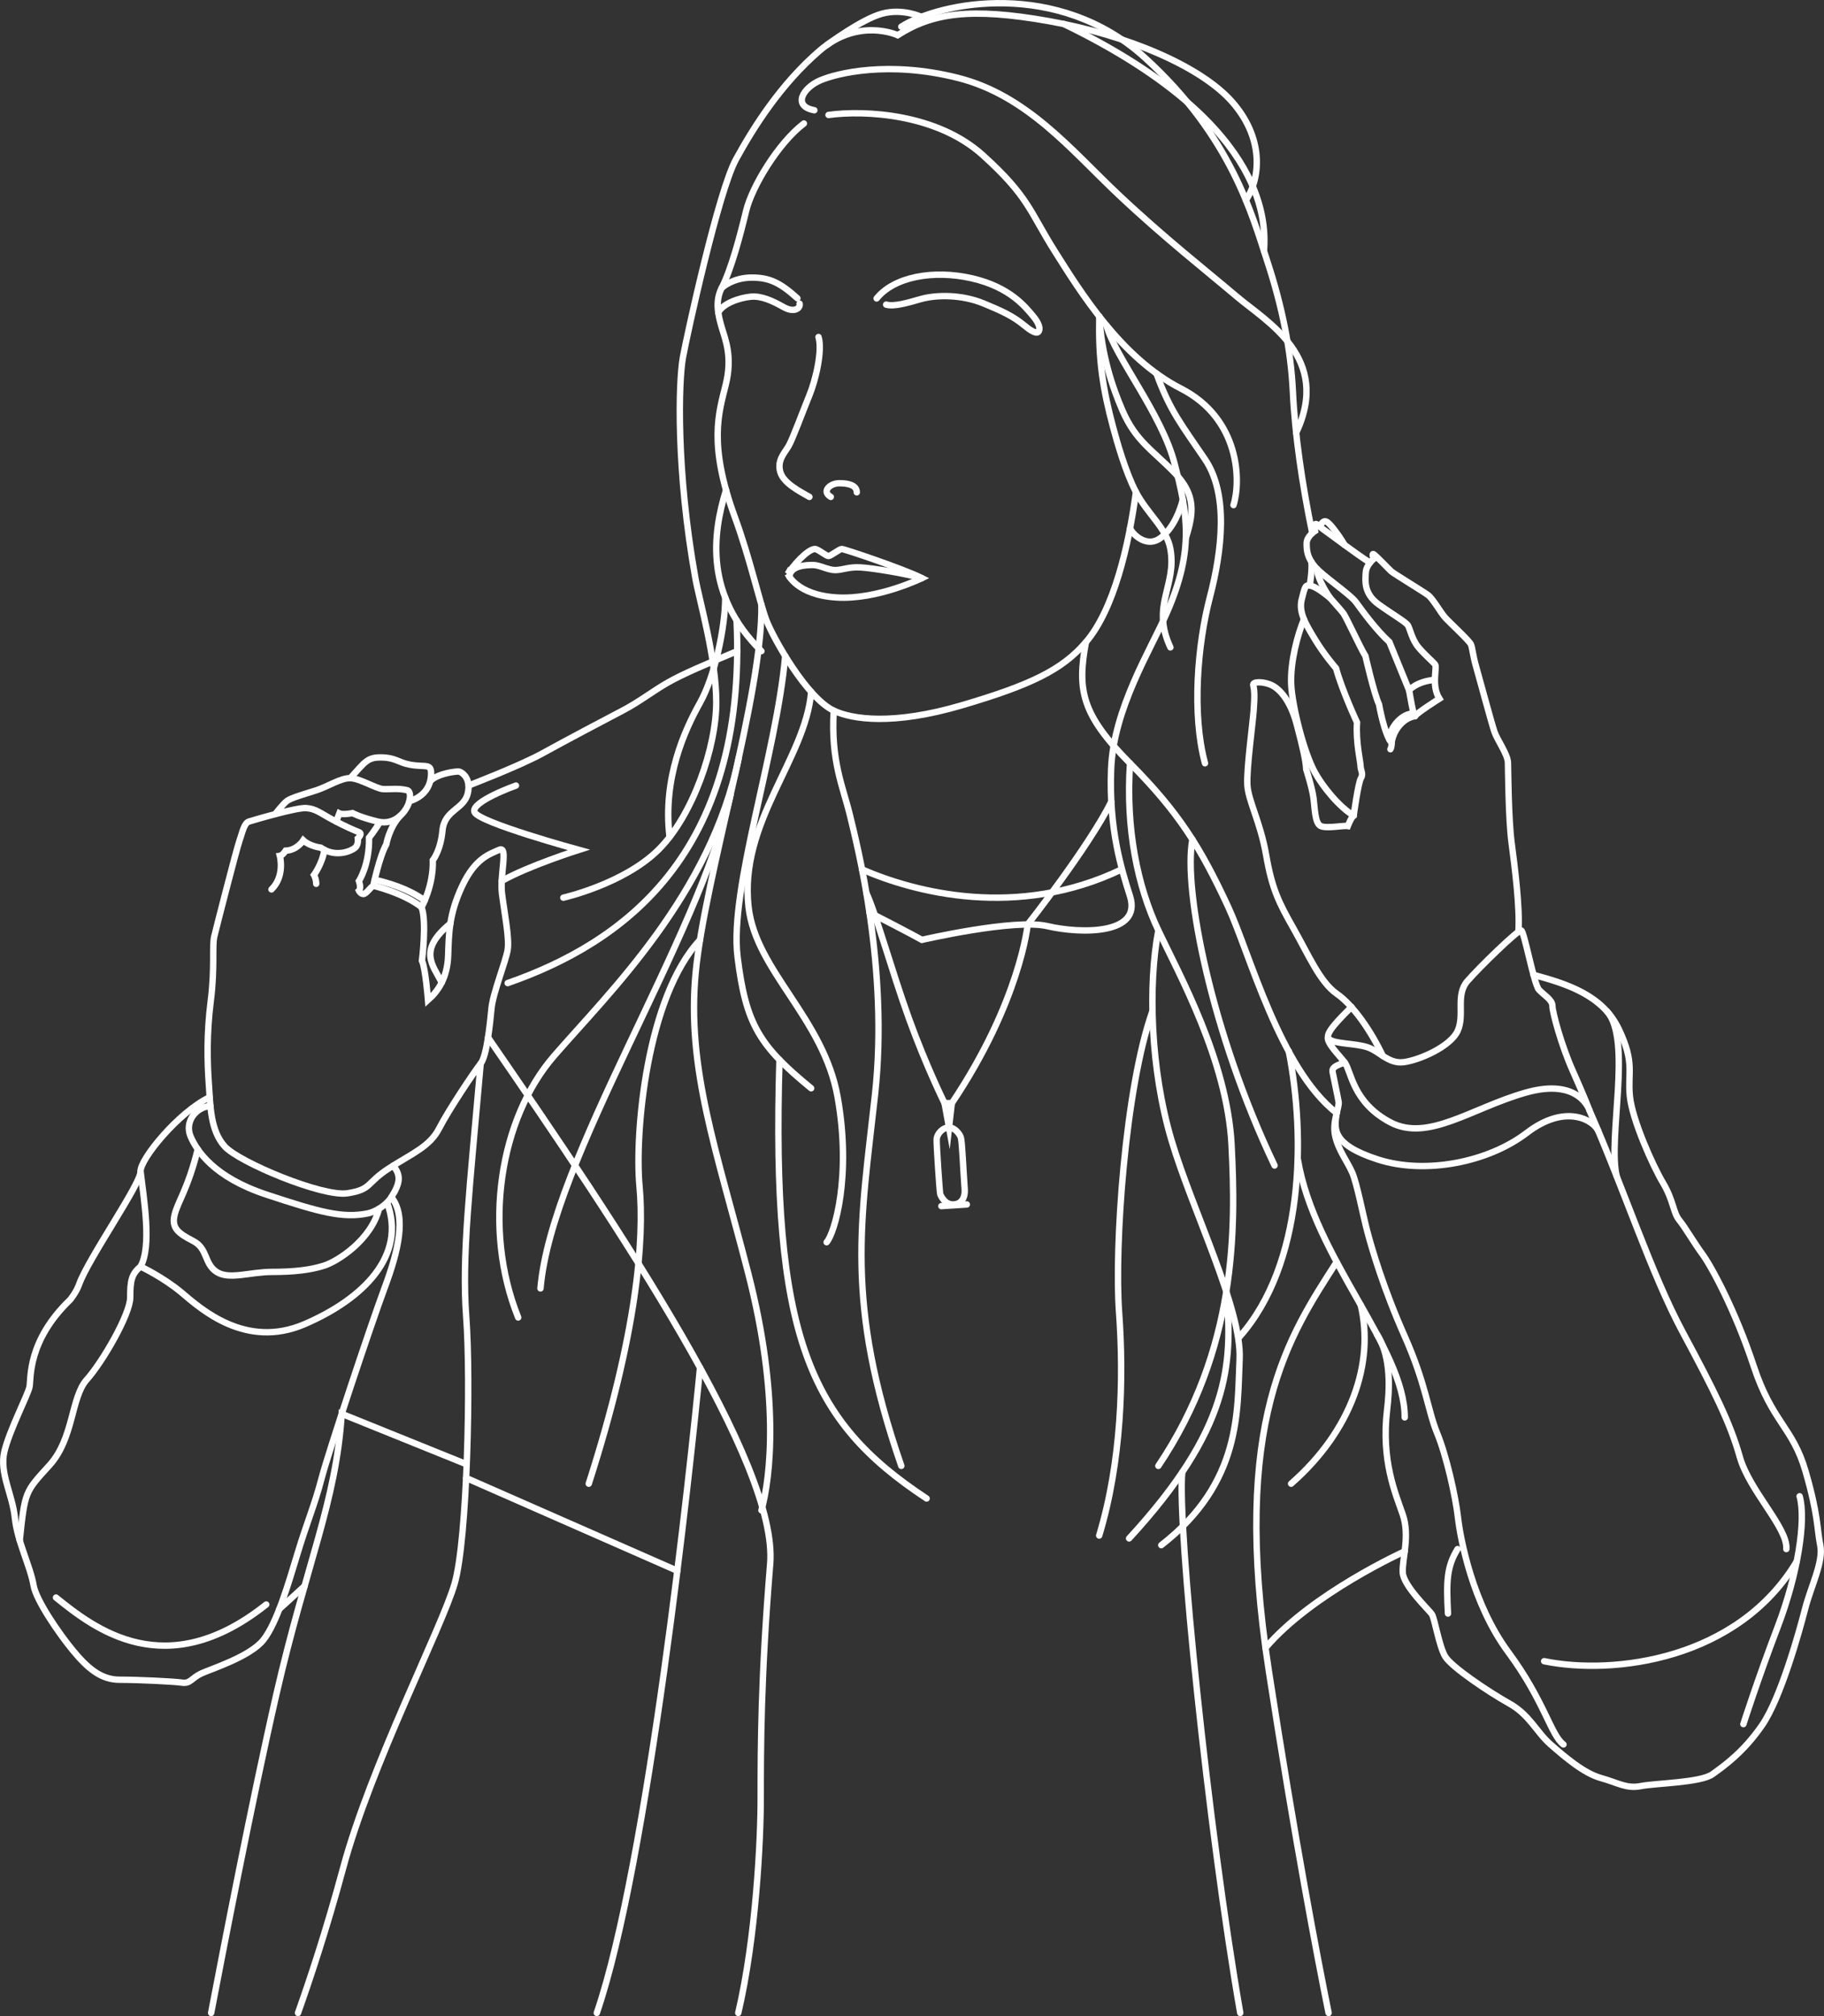 <?xml version="1.0" encoding="UTF-8"?>
<svg id="Calque_2" data-name="Calque 2" xmlns="http://www.w3.org/2000/svg" viewBox="0 0 1713.23 1893.59">
  <rect x="0" y="0" width="1713.23" height="1893.59" fill="#333333" stroke="none"/>
  <defs>
    <style>
      .cls-1 {
        fill: none;
        stroke: #fff;
        stroke-linecap: round;
        stroke-miterlimit: 10;
        stroke-width: 6px;
      }
    </style>
  </defs>
  <g id="Calque_2-2" data-name="Calque 2">
    <g>
      <path class="cls-1" d="m1066.96,462.1c-6.69,49.9-20.54,110.15-47,141.02-22.14,25.83-51.26,40.07-116.34,59.25s-103.25,13.21-120.5,5.09c-25.3-11.91-56.62-67.77-63.12-84.55s-15.32-57.76-29.8-97.25c-25.11-68.5-15.05-97.98-8.54-124.36s-.34-42.13-3.82-53.96c-3.48-11.83-6.29-24.7,0-36.88,9-17.42,17.4-49.4,22.96-72.37s30.16-63.7,54.28-82.11"/>
      <path class="cls-1" d="m778.2,107.97c34.37-4.66,101.94-1.17,145.05,37.86,43.11,39.03,43.69,52.43,67.57,90.29,23.88,37.86,62.33,100.2,118.25,128.74s56.51,87.38,49.52,109.52"/>
      <path class="cls-1" d="m1061.4,496.36c3.6,7.02,16.71,18.31,28.99,8.68,12.28-9.62,18.23-26.43,20.57-35.76"/>
      <path class="cls-1" d="m768.8,316.53c3.85,12.41-2.57,40.22-8.56,54.76-5.99,14.55-15.83,41.5-19.68,47.92-3.85,6.42-10.7,13.26-7.7,23.96,2.99,10.7,18.4,18.4,27.38,23.53"/>
      <path class="cls-1" d="m780.35,466.7c-8.98-5.13-.86-12.84,8.13-12.84s16.26,2.14,16.26,8.56"/>
      <path class="cls-1" d="m739.89,539.07c10.36-15.12,22.41-24.93,26.61-23.25s9.7,6.44,11.71,6.44,10.16-6.54,12.39-6.63,57.96,18.67,75.33,27.35c0,0-41.73,20.45-79.82,18.2s-46.21-22.13-46.21-22.13Z"/>
      <path class="cls-1" d="m741.45,541.78c.72-10.74,16.08-11.11,22.24-11.11s14,4.76,20.73,4.76,12.32-3.08,23.53-2.52,41.73,5.6,57.98,10.08"/>
      <path class="cls-1" d="m748.99,280.17c-16.48-14.98-26.59-19.33-42.19-19.47-18.72-.17-28.96,9.75-28.96,9.75"/>
      <path class="cls-1" d="m751.04,285.17c.94,4.24-4.8,8.99-15.04,3.25-10.24-5.74-20.72-10.74-30.96-9.74-10.24,1-26.35,6.29-30.4,15.01"/>
      <path class="cls-1" d="m823.4,280.3c16.43-20.36,53.23-27.15,89.31-18.94,36.08,8.22,50.51,27.15,57.23,35.01,6.72,7.86,7.44,13.22,5.29,15.36-2.14,2.14-8.01-1.8-13.22-6.14-10.22-8.51-20.72-13.41-38.08-20.57-20.33-8.38-43.96-8.42-59.45-4.02-10.98,3.12-24.65,7.33-32.15,5.1"/>
      <path class="cls-1" d="m764.9,103.55c-20.89-3.8-10.77-20.89,5.06-27.85,15.83-6.96,64.79-18.99,129.89-2.53s106.88,68.37,150.56,109.52c43.68,41.15,83.25,72.07,111.26,95.86,28.01,23.79,89.15,57.14,55.78,128.03"/>
      <path class="cls-1" d="m1232.55,500.72c-9.5-46.21-16.27-92.66-18.17-132.55-1.9-39.88-10.13-80.4-24.06-122.81-13.93-42.42-33.55-117.12-115-191.18-81.45-74.07-192.03-52.54-228.75-29.12"/>
      <path class="cls-1" d="m1170.24,188.03c14.34-21.62,16.53-58.84-12.82-92.24-29.35-33.4-98.17-62.75-172.06-75.91s-109.75-7.59-142.2,13.16c0,0-36.64-16.99-73.19,14.44-36.56,31.43-62.19,72.05-78.63,102.04-16.44,29.98-45.46,162.48-49.81,185.7-4.35,23.21-6.46,106.98,11.61,207.78,3.92,21.86,19.5,74.32,19.62,116.29s-21.91,106.82-54.44,138.93c-32.53,32.11-89.19,44.9-89.19,44.9"/>
      <path class="cls-1" d="m1187.21,235.74c2.59-32.66-2.41-123.18-187.91-213.16"/>
      <path class="cls-1" d="m1032.62,297.35c-1.16,39.29,3.13,67.56,12.84,103.78,3.52,13.13,11.58,42.04,21.49,60.98,10.79,20.63,28.88,33.95,32.36,53.54,6.19,34.82-18.5,52.64,0,92.39"/>
      <path class="cls-1" d="m1113.82,505.31c7.49-23.52,9.42-40.47-10.24-60.9-20.83-21.64-36.62-29.67-49.33-58.96-9.67-22.3-19.7-52.65-21.63-88.1"/>
      <path class="cls-1" d="m1298.82,991.73c-11.06-23.22-27.35-47.27-43.2-58.33s-26.54-36.49-40.54-61.18-20.27-37.22-25.8-68.92-16.95-51.23-17.69-66.34,4.79-55.28,5.9-69.29.74-19.9-.37-23.96,10.32-3.69,17.69,0,17.32,14.37,23.22,36.85,8.48,33.91,8.85,42.01c0,0,5.46,16.95,6.78,26.54s1.32,23.59,6.48,26.54,21.74-.55,25.8.19c0,0,3.32-8.48,5.53-9.77,0,0,4.24-31.15,6.82-35.21s-.37-7.56-.37-11.43-4.61-22.49-3.32-40.92c0,0-13.82-29.49-19.72-50.88,0,0-10.69-12.17-19.54-26.73-8.85-14.56-15.67-25.62-12.72-37.79s3.73-13.21,6.13-13.21,6.42.14,20.6,11.75"/>
      <path class="cls-1" d="m1269.37,945.7c-9.56,9.91-26.21,25.47-21.14,30.18s24.08,3.86,35.83,7.6,19.9,15.92,34.38,14.11,43.79-14.47,50.66-29.31c6.88-14.84-2.17-33.65,9.05-46.68,11.22-13.03,47.77-48.49,50.66-47.77s11.94,50.66,16.65,55.73c4.7,5.07,12.67,9.41,12.67,15.2s8.32,36.91,19.18,61.16c10.86,24.25,15.92,37.63,15.92,37.63,0,0-9.05-31.84-60.07-17.37-51.02,14.47-91.91,46.68-127.38,27.86-35.46-18.82-36.55-48.13-42.7-56.09s-17.23-18.5-15.78-24.2"/>
      <path class="cls-1" d="m1426.21,875.17c1.49-23.26-3.49-61.13-6.44-83.8-2.95-22.68-3.17-67.12-3.4-75.06-.23-7.94-9.98-21.09-12.7-29.03s-14.29-51.02-17.23-61.23c-2.95-10.2-3.4-17.01-4.76-20.64-1.36-3.63-20.64-21.09-24.72-25.85s-11.11-17.23-15.65-20.64c-4.54-3.4-32.2-20.18-34.47-22.22s-14.29-14.74-16.55-16.1,0,4.31,0,4.31c0,0-7.03,5.44-7.48,12.93s-2.04,19.73,12.25,29.93,25.62,16.55,27.44,19.73,3.85,13.38,9.75,20.41,13.38,13.38,15.65,16.1c2.27,2.72-3.85,19.73,4.08,32.2,0,0-21.58,13.62-22.8,16.37s-5.64-24.22-5.64-24.22"/>
      <path class="cls-1" d="m1286.81,528.46c-11.53-7.09-37.61-26.91-42.57-30.3s-8.23-7.56-9.07-5.48,0,6,0,6c0,0-7.88,4.96-7.88,11.61s.38,13.17,7.88,22.03c7.5,8.87,32.8,25.56,38.54,33.38s18.25,25.3,31.29,37.29l18.52,45.38s6.71-8.33,24.22-9.9"/>
      <path class="cls-1" d="m1239.25,494.25c3.11-3.68,4.57-7.15,9.45-2.12,4.88,5.03,11.41,14.64,14.24,19.71"/>
      <path class="cls-1" d="m1307.08,697.79c-6.93-8.07-11.8-36.24-11.8-36.24-4.63-9.76-12.77-45.37-12.77-45.37-5.7-9.27-17.96-36.83-21.13-40.73s-12.02-13.77-12.02-13.77c0,0-12.15-17-12.15-27.18"/>
      <path class="cls-1" d="m1019.96,603.13c-8.41,45.09-3.97,67.99,41.44,113.79s66.01,78.41,92.12,134.65c20.45,44.04,48.35,151.79,101.97,193.88"/>
      <path class="cls-1" d="m1231.79,527.76c.75,8.36-1.46,21.16-1.46,21.16"/>
      <path class="cls-1" d="m1224.76,581.62c-6.09,14.74-12.88,40.2-11.99,61.09.83,19.4,11.6,63.53,22.41,82.97,7.62,13.71,22.65,32.11,36.3,40.41"/>
      <path class="cls-1" d="m1263.06,997.95c-13.26,4.11-11.64,7.26-11.18,9.99s4.5,21.41,5.44,26.88-6.35,18.68-3.16,32.34,11.39,23.69,15.94,34.17,10.02,39.63,14.12,55.12,15.03,53.3,35.08,98.4c20.04,45.1,21.87,70.15,30.52,91.11,8.66,20.96,17.31,59.22,19.59,79.26,2.28,20.04,13.67,81.09,47.38,126.64,33.71,45.55,39.97,78.04,51.72,86.55"/>
      <path class="cls-1" d="m1440.36,915.58c32.1,8.68,65.1,19.29,80.26,51.23s8.03,40.41,10.26,62.71c2.23,22.3,21.41,65.12,31.22,81.62s9.37,27.65,15.16,34.79c5.8,7.14,13.38,20.52,21.85,32.11s30.77,52.63,48.17,105.25,36.57,57.09,48.61,98.56c12.04,41.48,10.7,53.97,13.83,69.57s-8.92,38.8-14.27,59.76c-5.35,20.96-22.75,83.4-40.14,108.82-17.39,25.42-35.68,38.36-46.83,46.38s-53.97,8.47-67.34,11.15-21.41-3.12-37.46-7.58c-16.06-4.46-33.9-19.84-47.28-31.55-13.38-11.71-19.62-27.77-38.8-38.47-19.18-10.7-54.41-34.34-60.21-44.15-5.8-9.81-9.81-35.68-12.49-39.69-2.68-4.01-26.65-26.54-27.35-39.11s6.99-34.24,0-54.5-20.38-50.84-14.67-98.53c2.05-17.14,4.4-49.24-9.56-70.75"/>
      <path class="cls-1" d="m865.37,15.85s-17.23-8.25-36.7-3.06c-19.47,5.19-52.13,29.55-52.13,29.55"/>
      <path class="cls-1" d="m1061.4,716.91c-4.18,61.65,7.11,115.7,26.6,156.91,19.5,41.21,64.65,122.28,68.75,201.29s5.13,191.89-68.75,301.68"/>
      <path class="cls-1" d="m1086.18,350.73c12.81,35.32,23.41,47.76,45.65,80.63,22.24,32.87,16.02,85.88,4.47,130.01s-16.94,109.7-4.47,155.54"/>
      <path class="cls-1" d="m1088,873.82c-9.72,51.03-7.5,130.27,12.34,197.06s66.25,158.49,63.98,206.03,2.26,115.47-73.58,174.34"/>
      <path class="cls-1" d="m1119.98,788.41c-8.87,47.01,18.3,182.85,77.17,306.24"/>
      <path class="cls-1" d="m1210.48,987.23c16.11,81.39,14,200.26-46.08,268.18"/>
      <path class="cls-1" d="m1082.41,949.76c-25.63,72.45-35.82,220.75-31.29,283.01s2.26,140.37-18.68,209.43"/>
      <path class="cls-1" d="m1219.05,1089c15.46,92.83,100.37,176.6,100.37,242.26"/>
      <path class="cls-1" d="m1212.69,1393.52c56.91-49.81,78.37-113.82,65.38-167.85"/>
      <path class="cls-1" d="m783.12,667.46c-2.96,47.39,8.78,71.6,15.3,98.62s36.52,143.1,23.48,261.79-28.9,194.4,24.68,348.92"/>
      <path class="cls-1" d="m737.52,616.14c-8.23,92.19-52.58,218.7-44.75,282.61s20.87,83.72,69.13,123.38"/>
      <path class="cls-1" d="m681.95,460.28c-12.93,41.91-19.88,98.81,33.22,151.28"/>
      <path class="cls-1" d="m476.85,923.34c106.2-37.05,225.19-119.39,215-340.72"/>
      <path class="cls-1" d="m870.34,1407.4c-110.71-72.86-145.96-153.48-138.21-412"/>
      <path class="cls-1" d="m715.17,568.05c1.24,83.63-53.1,255.28-61.74,345.42s19.76,167.4,49.39,282.51,21.03,191.67,12.37,222.54"/>
      <path class="cls-1" d="m809.71,816.58c49.28,21.54,145.87,47.02,243.73,0"/>
      <path class="cls-1" d="m254.98,835.36c12.93-12.53,7.88-31.53,7.88-31.53,2.63-.4,5.46-4.85,5.46-4.85,10.71-.4,16.57-9.7,16.57-9.7,6.06,5.66,16.37,6.87,16.37,6.87,13.95,9.7,28.5,3.23,32.13.2s2.7-8.89,2.7-8.89c0,0,4.78-4.45,1.14-5.86s-12.33-5.05-24.45-11.52-16.17-10.51-25.26-11.12-48.82,11.16-53.55,12.61-6.18,9.82-9.09,18.19-21.46,80.75-23.64,89.84.73,28.73-3.27,60.38c-4,31.64-3.27,57.47-1.82,78.2s1.45,43.65,14.91,58.56,92.02,47.65,115.3,44.01,17.1-9.46,39.28-23.64,38.19-20.37,46.92-37.46,33.1-53.47,38.92-60.74,8.73-37.46,10.18-52.01,13.46-44.01,15.18-54.92-3.18-35.28-5.36-52.74,6.18-45.1-2.55-41.1c-8.73,4-22.55,7.64-34.92,34.19s-12.37,44.01-13.09,65.11-9.46,33.46-18.91,41.83c0,0-2.42-30.39-5.7-36.95,0,0,4.73-36.78-.36-50.26,0,0,11.29-20.03,10.56-44.07,0,0,7.28-8.74,9.11-28.04s20.03-19.67,23.67-34.6-6.19-20.76-8.74-20.76-17.85,1.46-25.86,8.38"/>
      <path class="cls-1" d="m296.99,830.09c0-4.79-2.08-8.33-2.08-8.33,0,0,7.74-10.45,9.8-23.55"/>
      <path class="cls-1" d="m197.61,1038.74c-14.13,1.22-24.33,15.24-18.59,28.62s21.67,38.25,71.37,54.67,71.29,22.4,94.9,17.66c7.1-1.43,17.29-7.31,22.33-15.29,8.67-13.73,8.94-20.78,1.69-29.6"/>
      <path class="cls-1" d="m185.74,1079.44c-9.42,37.83-18.87,49.22-21.82,61.83-2.95,12.61,4.13,17.33,17.71,24.41s10.04,21.25,21.84,28.93c11.81,7.68,31.29,0,51.95,0s36.01-1.77,49-5.9,44.17-24.28,51.6-53.47"/>
      <path class="cls-1" d="m196.94,1030.53c-29.48,14.12-65.49,58.4-64.9,69.62.59,11.22-49.26,82.19-57.65,105.98-2.67,7.57-8.41,14.53-8.41,14.53-40.54,39.01-36.71,74.19-38.24,81.84s-19.12,41.3-23.71,61.19c-4.59,19.89,7.65,39.77,9.94,61.95s14.51,45.37,17.59,63.48c2.34,13.75,23.51,44.79,36.91,61.01s26.1,27.51,43.74,27.51,51.29,1.59,58.9,2.74,8.99-4.38,17.74-8.52,45.85-15.67,58.52-31.56,23.38-52.42,32.22-81.66,15.64-44.2,22.44-70.03,46.24-144.15,59.16-178.83,20.92-67.52,6.44-85.38"/>
      <path class="cls-1" d="m681.22,561.37c-.19,28.68-9.79,73.75-23.83,98.87-14.04,25.12-35.14,70.54-28.49,125.95"/>
      <path class="cls-1" d="m692.46,611.56c-29.9,12.48-50.86,21.35-65.13,29.47s-26.76,18.14-42.68,26.43c-15.92,8.29-53.6,28.24-75.02,40.06-21.43,11.82-69.58,30.3-69.58,30.3"/>
      <path class="cls-1" d="m553,1393.52c45.35-141.01,52.32-229.38,47.67-279.38s6.74-177.94,56.85-231.4"/>
      <path class="cls-1" d="m507.65,1210.13c10.46-121.56,149.85-330.22,178.68-464.39"/>
      <path class="cls-1" d="m486.72,1237.39c-33.72-83.72-17.44-186.68,33.72-245.66s147.49-151.85,173.52-280.34"/>
      <path class="cls-1" d="m1039.28,305.6c7.71,29.3,52.01,83.17,63.98,129.87s18.84,80.35-7.25,140c-15.28,34.92-50.2,90.21-52.38,146.96s9.82,94.15,17.77,119.32c11.54,36.51-46.82,35.34-77.63,28.09s-117.85,12.9-117.85,12.9c0,0-12.32-6.92-49.25-25.8"/>
      <path class="cls-1" d="m813.78,838.81c8.97,19.03,23.92,73.41,39.98,117.84,16.2,44.81,33.48,79.6,33.48,79.6h6.73c64.23-95.67,71.31-167.98,71.31-167.98,0,0,57.15-72.55,78.52-115.29"/>
      <path class="cls-1" d="m891.38,1058.94c-5.92,0-11.32,5.92-11.58,11.07s2.83,50.44,3.35,51.72,4.12,9.52,11.84,9.52,11.77-5.65,11.09-14.67c-1.34-18-2.35-44.78-3.63-48.38s-5.92-9.26-11.07-9.26Z"/>
      <line class="cls-1" x1="884.18" y1="1132.8" x2="908.11" y2="1131.25"/>
      <polygon class="cls-1" points="891.38 1058.94 887.24 1036.25 893.97 1036.25 891.38 1058.94"/>
      <path class="cls-1" d="m458.4,974.39c124.3,180.28,272.7,400.99,265,494.47-8.76,106.45-8.89,171.66-8.89,220.7,0,37.48-4.28,129.58-21.08,201.02"/>
      <path class="cls-1" d="m1255.49,1185.21c-44.11,68.87-100,148.97-63.77,383.74,24.85,161.02,45.61,269.42,56.2,321.64"/>
      <path class="cls-1" d="m1151.83,1213.1c6.37,68.74,2.98,129.29-91.3,231.8"/>
      <path class="cls-1" d="m1164.92,1890.59c-30.08-172.8-59.3-457.72-54.49-507.8"/>
      <path class="cls-1" d="m1493.21,1043.55c32.78,74.67,57.54,152.24,87.25,207.53,29.71,55.29,44.56,85,53.64,117.18,9.08,32.18,45.39,66.84,43.74,86.65"/>
      <path class="cls-1" d="m657.52,1284.53c-8.97,93.46-49.05,466.67-96.96,606.06"/>
      <path class="cls-1" d="m451.48,998.91c-10.26,117.18-17.9,180.72-13.54,238.49s1.09,208.46-10.92,249.95-78.62,170.34-104.83,267.52c-15.76,58.43-31.91,106.6-42.28,135.72"/>
      <path class="cls-1" d="m198.32,1890.59c10.23-53.61,38.71-201,61.33-299.51,28.08-122.3,56-180.17,61.3-263.19l117.42,47.43"/>
      <line class="cls-1" x1="262.36" y1="1511.25" x2="286.06" y2="1489.68"/>
      <line class="cls-1" x1="437.82" y1="1388.12" x2="636.2" y2="1475.31"/>
      <path class="cls-1" d="m1188.64,1547.73c43.24-51.08,130.77-90.69,130.77-90.69"/>
      <path class="cls-1" d="m1450.37,1560.23c65.37,13.43,182.13-1.33,237.28-93.8"/>
      <path class="cls-1" d="m1690.34,1405.32c6.27,22.39-1.79,73.42-20.59,122.67-18.8,49.25-32.24,91.33-32.24,91.33"/>
      <path class="cls-1" d="m1255.49,1045.44c-2.15,14.21-5.5,29.29,38.65,43.56s103.39,2.96,140.01-25.04c36.62-28,62.92-11.73,67.19-1.48"/>
      <path class="cls-1" d="m1509.48,949.99c23.75,26.74.35,120,9.09,154.95"/>
      <path class="cls-1" d="m1369.04,1454.9c-10.22,16.76-10.58,30.06-9,60.56"/>
      <path class="cls-1" d="m132.04,1100.15c3.16,27.1,10.6,70.19,0,89.44,0,0,21.49,10.08,38.91,24.75s59.71,53.17,115.11,29.34,96.01-64.49,77.49-114.27"/>
      <path class="cls-1" d="m18.54,1446.86c4.9-46.48,4.9-45.33,27.89-70.62s20.12-63.81,35.06-80.48,40.81-61.51,40.81-77.03,1.08-22.09,9.74-29.15"/>
      <path class="cls-1" d="m52.6,1500.46c35.83,28.92,102.91,81.78,197.47,6.53"/>
      <path class="cls-1" d="m414.89,922.81c-8.27-16.29-22.75-30.14,8.14-55.41"/>
      <path class="cls-1" d="m471.24,827.47c24.63-14.11,72.42-29.25,72.42-29.25,0,0-94.62-25.82-98.03-35.58s39.02-24.82,39.02-24.82"/>
      <path class="cls-1" d="m258.51,764.65s7.39-9.81,11.35-12.6,16.31-6.29,27.02-9.71,23.3-11.73,32.15-11.49,24.23,9.78,30.52,10.25,14.62-1.16,23.42,1.24c0,0,3.6,1.55,1.5,10.17s-12.81,23.3-29.82,19.1-23.53-7.92-23.53-7.92c0,0-9.09,1.86-12.35.23l-2.96,7.75"/>
      <path class="cls-1" d="m356.6,772.35c-4.2,7.23-9.96,14.45-9.96,14.45.44,25.88-9.51,40.67-9.51,40.67,0,0,2.43,6.68,0,9.11,0,0,1.55,3.1,4.2,3.1s6.64-6.42,9.29-7.74c0,0,5.79-27.63,12.19-38.87,0,0,2.68-15.73,12.88-26.67"/>
      <path class="cls-1" d="m384.47,752.51c10.5-2.97,19.48-10.84,20.36-23.68s-4.27-7.77-19.7-10.62c-11.38-2.1-13.26-6.57-26.76-6.82s-15.54,4.32-29.34,19.45"/>
      <path class="cls-1" d="m350.63,831.94s28.18,6.59,45.32,20.11"/>
      <path class="cls-1" d="m398.9,845.86c-9.12-6.94-24.46-14.45-46.88-19.63"/>
      <path class="cls-1" d="m761.9,649.82c-5.21,62.98-67.93,122.54-58.78,202.23,6.88,59.86,70.49,104.3,83.65,178.48,13.16,74.18-2.82,127.76-10.34,136.21"/>
      <path class="cls-1" d="m1329.16,672.59c-11.86,1.98-20.6,13.82-22.09,25.2,0,0,.32,3.33-1.1,5.92"/>
      <path class="cls-1" d="m1327.87,670.33c-9.75-1.08-22.86,12.18-22.86,24.37"/>
    </g>
  </g>
</svg>